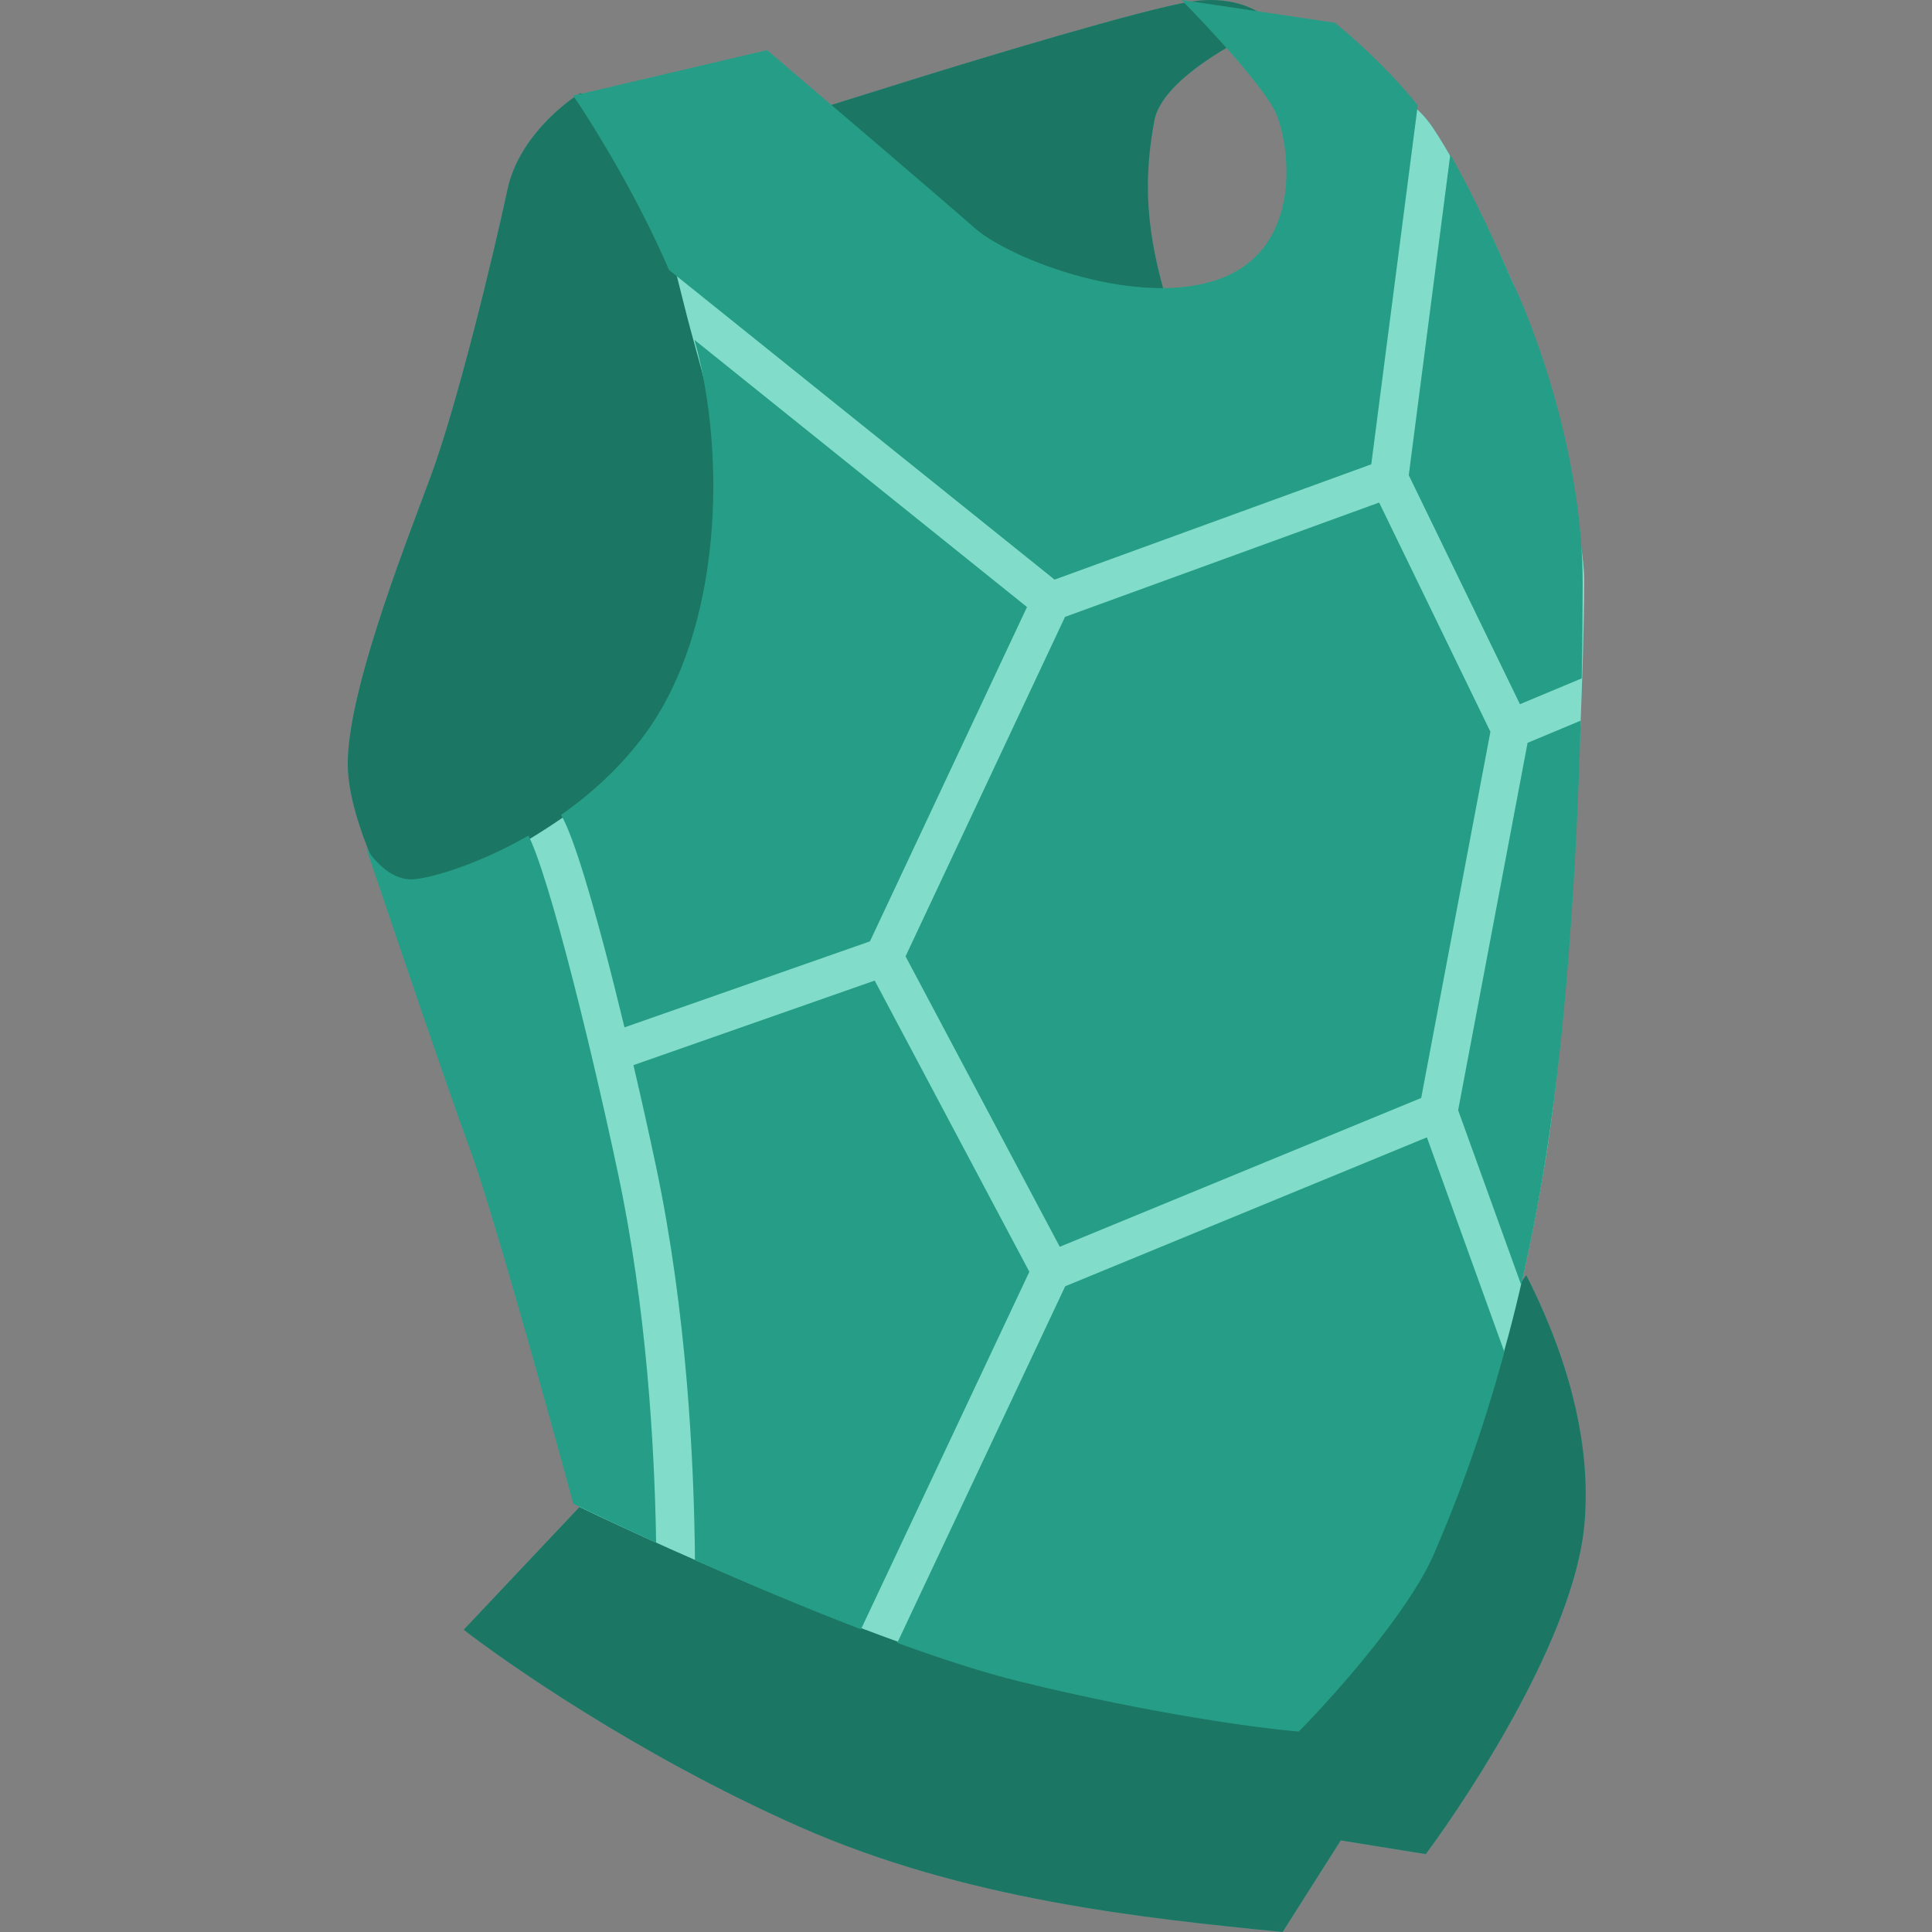 <svg width="50" height="50" viewBox="0 0 50 50" fill="none" xmlns="http://www.w3.org/2000/svg">
<rect x="0" y="0" width="50" height="50" fill="#808080" stroke="none"/>
<path d="M13.133 4.904C13.416 3.576 14.62 2.651 15.013 2.414L20.206 3.125L23.619 2.058C25.269 1.544 29.591 0.231 30.817 0.042C32.043 -0.148 32.742 0.358 32.939 0.635C31.996 1.03 30.062 2.082 29.874 3.125C29.638 4.43 29.52 5.972 30.463 8.581C31.218 10.669 33.135 11.744 34 12.021L10.539 24C10.068 23.249 9.101 21.391 9.006 19.967C8.889 18.188 10.421 14.274 11.129 12.377C11.836 10.479 12.779 6.565 13.133 4.904Z" fill="#2FC4A7"/>
<path d="M13.133 4.904C13.416 3.576 14.62 2.651 15.013 2.414L20.206 3.125L23.619 2.058C25.269 1.544 29.591 0.231 30.817 0.042C32.043 -0.148 32.742 0.358 32.939 0.635C31.996 1.03 30.062 2.082 29.874 3.125C29.638 4.43 29.52 5.972 30.463 8.581C31.218 10.669 33.135 11.744 34 12.021L10.539 24C10.068 23.249 9.101 21.391 9.006 19.967C8.889 18.188 10.421 14.274 11.129 12.377C11.836 10.479 12.779 6.565 13.133 4.904Z" fill="black" fill-opacity="0.4"/>
<path d="M12 42.178L15.243 38.741L32.737 42.178L39.5 33C40 34 41.278 36.656 41 39.5C40.722 42.344 38.096 46.365 36.9 47.985L34.699 47.63L33.194 50C29.603 49.644 24.971 49.17 20.686 47.274C16.434 45.392 12.965 42.928 12 42.178Z" fill="#2FC4A7"/>
<path d="M12 42.178L15.243 38.741L32.737 42.178L39.5 33C40 34 41.278 36.656 41 39.5C40.722 42.344 38.096 46.365 36.9 47.985L34.699 47.63L33.194 50C29.603 49.644 24.971 49.17 20.686 47.274C16.434 45.392 12.965 42.928 12 42.178Z" fill="black" fill-opacity="0.4"/>
<path d="M20.5 4L16.5 4.5C17.29 5.645 17.336 6.632 18 9C18.83 11.96 19.669 15.897 17.5 18.5C15 21.5 12 22.5 11.5 23C11.146 23.354 11.884 24.776 11.726 24.5C12.398 26.474 12.431 27.984 13 29.5C13.569 31.016 14.328 36.553 15 39C17.449 40.184 22.992 42.647 26.5 43.5C30.008 44.353 32.512 44.421 33.5 44.5C34.409 43.592 36.336 41.516 37 40C37.83 38.105 39 36 40 30C40.667 26 41 17.5 41 15C41 13.641 39.736 8.487 39.104 7.224C38.748 6.395 37.847 4.453 37.089 3.316C36.33 2.179 35 2 35 2H33.5C34.211 2.711 34.715 3.837 35 4.5C35.355 5.329 34.133 8.171 32 9C29.867 9.829 25.448 8.053 24.5 7.224C23.741 6.561 22.001 5.263 20.5 4Z" fill="#2FC4A7"/>
<path d="M20.5 4L16.5 4.5C17.29 5.645 17.336 6.632 18 9C18.83 11.96 19.669 15.897 17.5 18.5C15 21.5 12 22.5 11.5 23C11.146 23.354 11.884 24.776 11.726 24.5C12.398 26.474 12.431 27.984 13 29.5C13.569 31.016 14.328 36.553 15 39C17.449 40.184 22.992 42.647 26.5 43.5C30.008 44.353 32.512 44.421 33.5 44.5C34.409 43.592 36.336 41.516 37 40C37.83 38.105 39 36 40 30C40.667 26 41 17.5 41 15C41 13.641 39.736 8.487 39.104 7.224C38.748 6.395 37.847 4.453 37.089 3.316C36.33 2.179 35 2 35 2H33.5C34.211 2.711 34.715 3.837 35 4.5C35.355 5.329 34.133 8.171 32 9C29.867 9.829 25.448 8.053 24.5 7.224C23.741 6.561 22.001 5.263 20.5 4Z" fill="white" fill-opacity="0.4"/>
<path fill-rule="evenodd" clip-rule="evenodd" d="M14.837 2.476L19.852 1.297C21.329 2.555 24.47 5.236 25.216 5.896C26.149 6.722 29.531 8.019 31.63 7.193C33.729 6.368 33.379 3.774 33.029 2.948C32.749 2.288 31.28 0.708 30.58 0L34.545 0.59C34.997 0.949 35.952 1.8 36.691 2.727L35.488 12.016L27.292 15L17.316 6.987C16.521 5.141 15.417 3.327 14.837 2.476ZM17.973 8.797C17.977 8.813 17.981 8.829 17.986 8.844C18.802 11.793 18.685 16.274 16.703 18.986C16.073 19.847 15.302 20.542 14.521 21.09C14.579 21.19 14.629 21.298 14.672 21.398C14.764 21.61 14.861 21.878 14.963 22.184C15.167 22.798 15.396 23.598 15.632 24.486C15.807 25.147 15.986 25.861 16.162 26.588L22.514 24.362L26.578 15.71L17.973 8.797ZM13.675 21.627C12.297 22.418 11.036 22.759 10.639 22.759C10.079 22.759 9.628 22.209 9.473 21.934C10.134 23.899 11.595 28.208 12.155 29.717C12.715 31.226 14.176 36.478 14.837 38.915C15.398 39.189 16.135 39.539 16.98 39.924C16.94 37.411 16.731 33.855 16 30.397C15.628 28.637 15.131 26.499 14.665 24.742C14.432 23.862 14.209 23.085 14.014 22.499C13.917 22.206 13.829 21.969 13.754 21.794C13.721 21.718 13.695 21.664 13.675 21.627ZM17.986 40.377C19.317 40.968 20.819 41.604 22.282 42.165L26.639 32.914L22.637 25.378L16.394 27.566C16.606 28.472 16.806 29.372 16.979 30.191C17.774 33.956 17.964 37.815 17.986 40.377ZM23.222 42.517C24.365 42.933 25.454 43.286 26.382 43.514C29.834 44.363 32.64 44.733 33.612 44.811C34.506 43.907 36.458 41.722 37.111 40.212C37.635 39 38.304 37.3 38.932 34.988L36.928 29.435L27.568 33.289L23.222 42.517ZM39.367 33.248C39.559 32.413 39.742 31.513 39.909 30.543C40.518 27.025 40.803 22.457 40.908 18.651L39.534 19.225L37.737 28.732L39.367 33.248ZM40.934 17.556C40.951 16.671 40.959 15.842 40.959 15.094C40.959 11.793 39.715 8.451 39.093 7.193C38.808 6.52 38.166 5.11 37.534 3.999L36.459 12.298L39.336 18.224L40.934 17.556ZM23.436 24.75L27.563 15.965L35.692 13.006L38.571 18.938L36.78 28.415L27.427 32.266L23.436 24.75Z" fill="#2FC4A7"/>
<path fill-rule="evenodd" clip-rule="evenodd" d="M14.837 2.476L19.852 1.297C21.329 2.555 24.47 5.236 25.216 5.896C26.149 6.722 29.531 8.019 31.63 7.193C33.729 6.368 33.379 3.774 33.029 2.948C32.749 2.288 31.28 0.708 30.58 0L34.545 0.59C34.997 0.949 35.952 1.8 36.691 2.727L35.488 12.016L27.292 15L17.316 6.987C16.521 5.141 15.417 3.327 14.837 2.476ZM17.973 8.797C17.977 8.813 17.981 8.829 17.986 8.844C18.802 11.793 18.685 16.274 16.703 18.986C16.073 19.847 15.302 20.542 14.521 21.09C14.579 21.19 14.629 21.298 14.672 21.398C14.764 21.61 14.861 21.878 14.963 22.184C15.167 22.798 15.396 23.598 15.632 24.486C15.807 25.147 15.986 25.861 16.162 26.588L22.514 24.362L26.578 15.71L17.973 8.797ZM13.675 21.627C12.297 22.418 11.036 22.759 10.639 22.759C10.079 22.759 9.628 22.209 9.473 21.934C10.134 23.899 11.595 28.208 12.155 29.717C12.715 31.226 14.176 36.478 14.837 38.915C15.398 39.189 16.135 39.539 16.98 39.924C16.94 37.411 16.731 33.855 16 30.397C15.628 28.637 15.131 26.499 14.665 24.742C14.432 23.862 14.209 23.085 14.014 22.499C13.917 22.206 13.829 21.969 13.754 21.794C13.721 21.718 13.695 21.664 13.675 21.627ZM17.986 40.377C19.317 40.968 20.819 41.604 22.282 42.165L26.639 32.914L22.637 25.378L16.394 27.566C16.606 28.472 16.806 29.372 16.979 30.191C17.774 33.956 17.964 37.815 17.986 40.377ZM23.222 42.517C24.365 42.933 25.454 43.286 26.382 43.514C29.834 44.363 32.64 44.733 33.612 44.811C34.506 43.907 36.458 41.722 37.111 40.212C37.635 39 38.304 37.3 38.932 34.988L36.928 29.435L27.568 33.289L23.222 42.517ZM39.367 33.248C39.559 32.413 39.742 31.513 39.909 30.543C40.518 27.025 40.803 22.457 40.908 18.651L39.534 19.225L37.737 28.732L39.367 33.248ZM40.934 17.556C40.951 16.671 40.959 15.842 40.959 15.094C40.959 11.793 39.715 8.451 39.093 7.193C38.808 6.52 38.166 5.11 37.534 3.999L36.459 12.298L39.336 18.224L40.934 17.556ZM23.436 24.75L27.563 15.965L35.692 13.006L38.571 18.938L36.78 28.415L27.427 32.266L23.436 24.75Z" fill="black" fill-opacity="0.2"/>
</svg>
